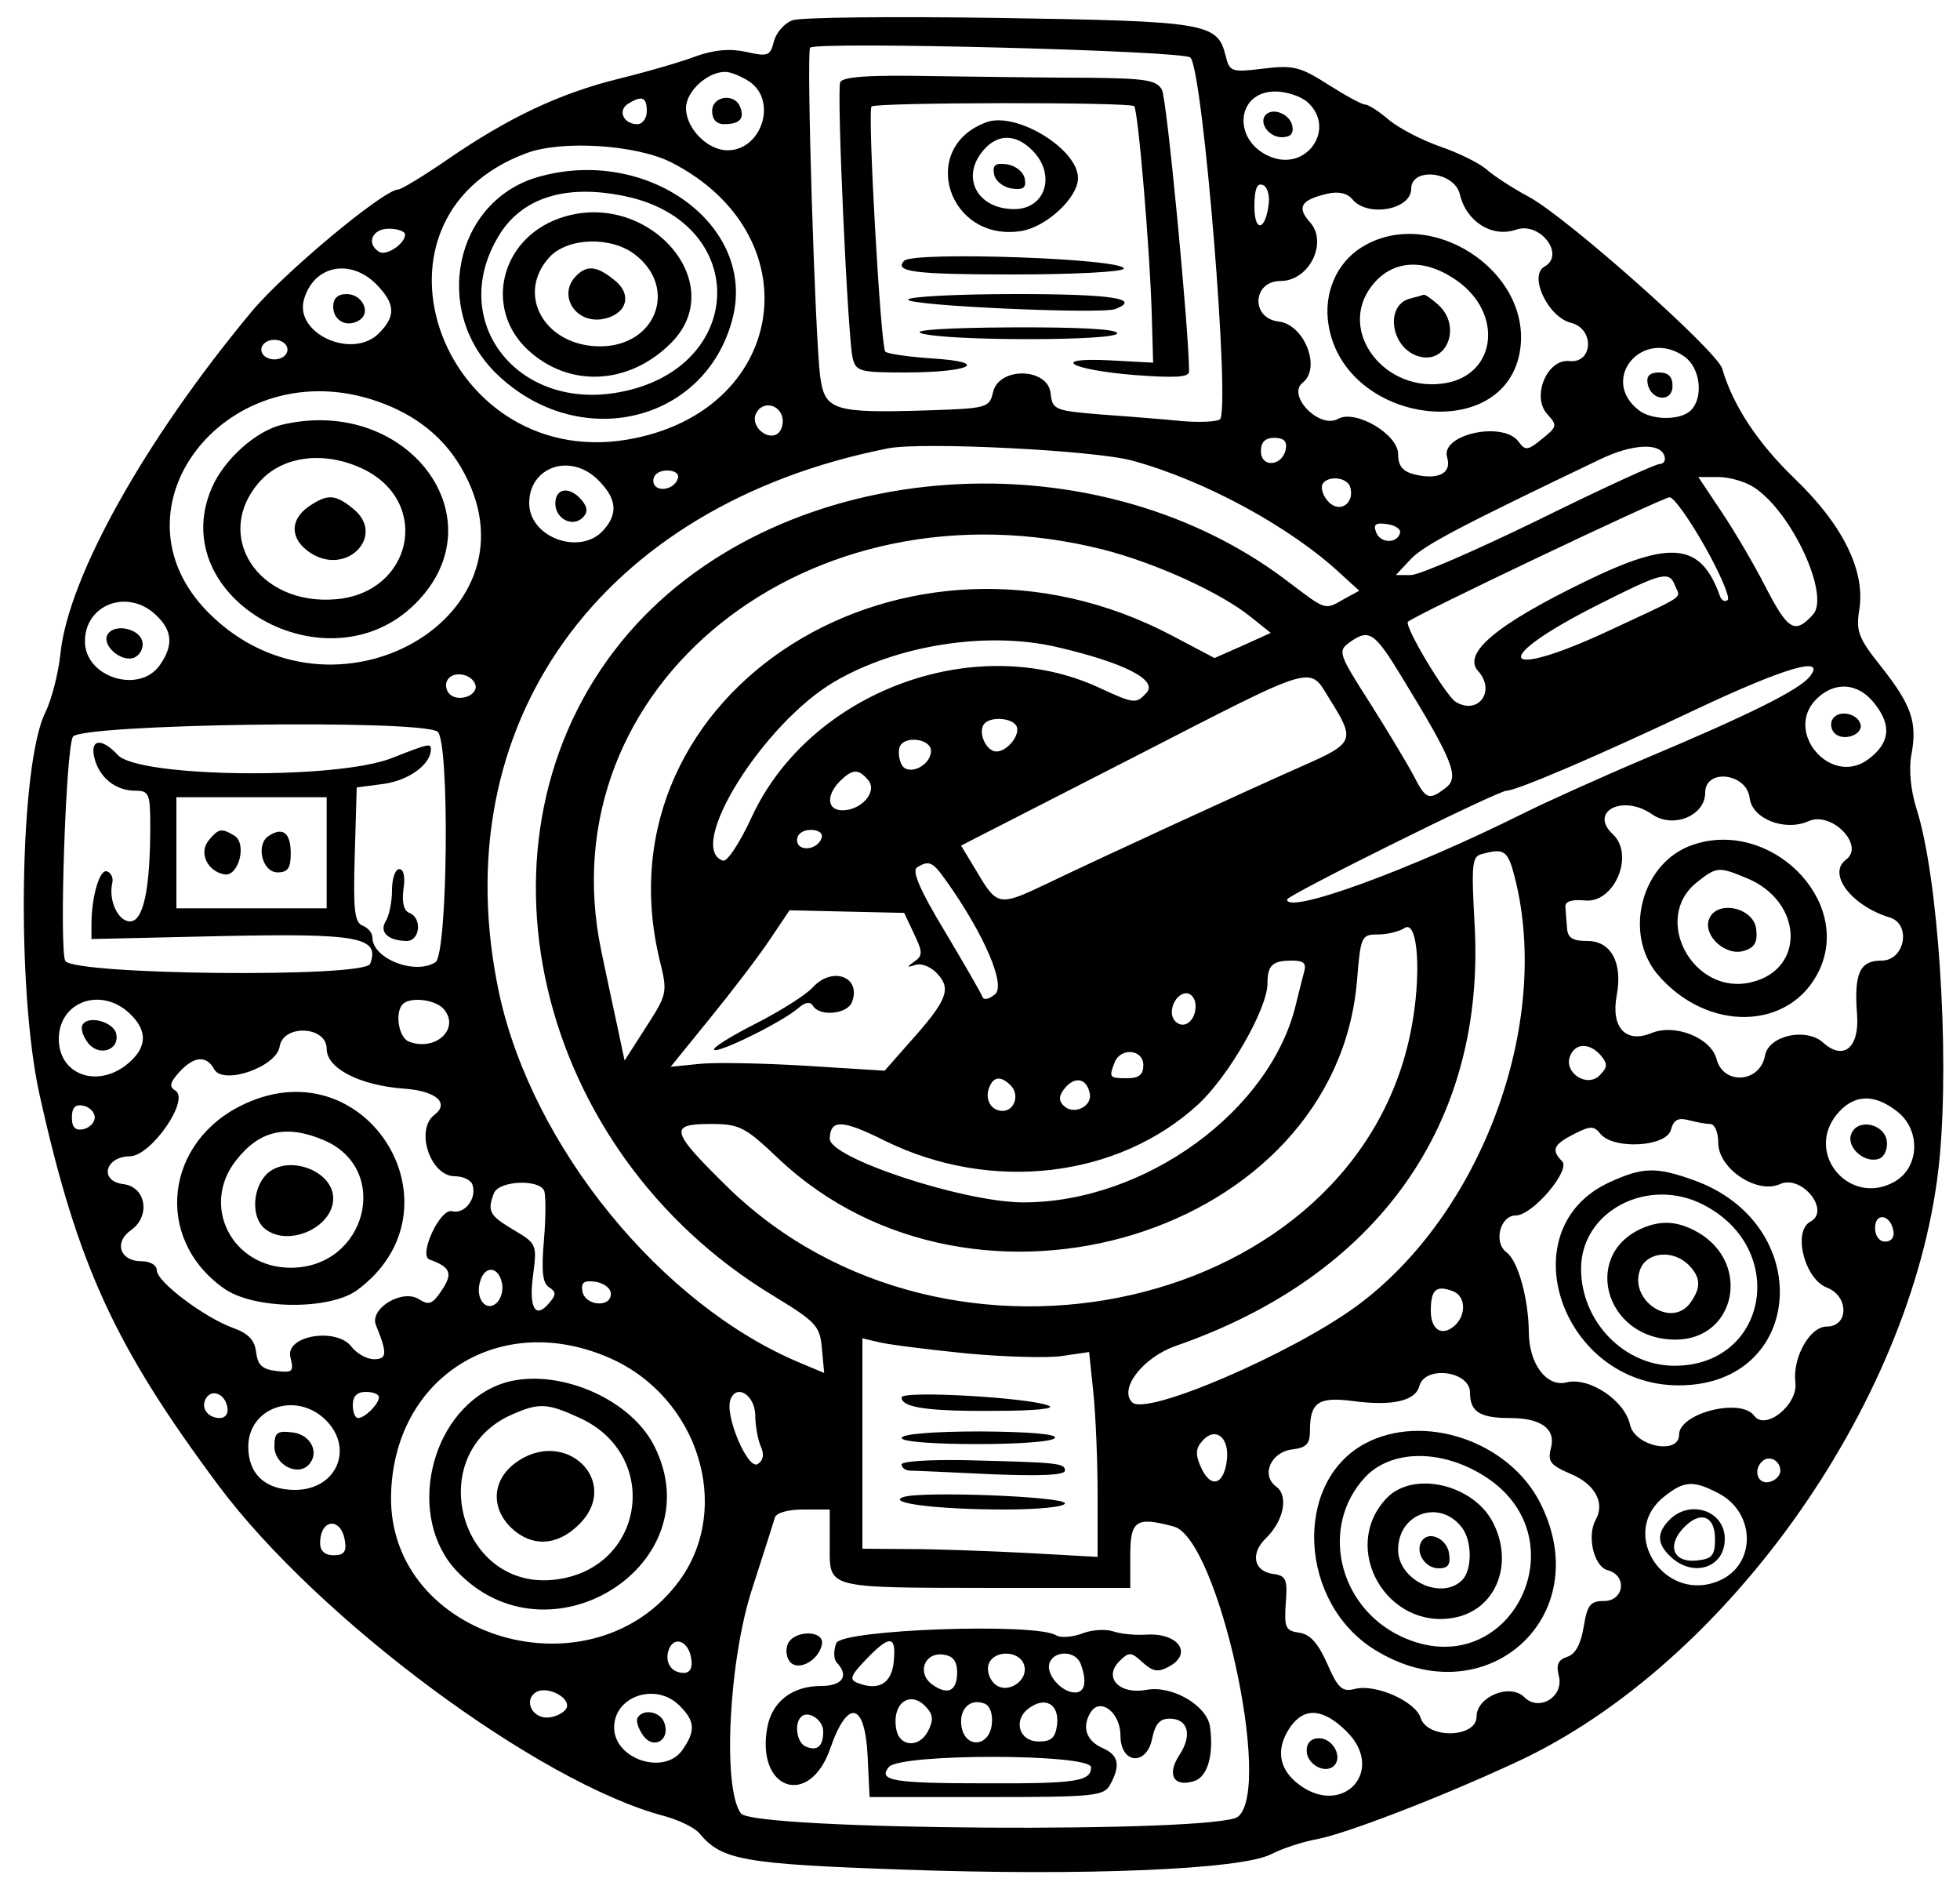 <svg id="logo" alt="ScribeBot Logo" xmlns="http://www.w3.org/2000/svg" version="1.0" width="150pt"
            height="144pt" viewBox="0 0 300 288" preserveAspectRatio="xMidYMid meet">
            <g transform="translate(0,288) scale(0.05,-0.05)" fill="#000000" stroke="none">
                <path
                    d="M2426 5698 c-25 -9 -50 -38 -57 -65 -11 -44 -18 -47 -84 -32 -50 11 -97 7 -154 -13 -44 -17 -151 -48 -237 -69 -181 -45 -336 -118 -524 -247 -74 -51 -142 -92 -151 -92 -44 0 -350 -255 -449 -374 -326 -392 -560 -810 -585 -1046 -6 -60 -27 -141 -46 -180 -79 -157 -90 -846 -18 -1170 116 -522 230 -770 549 -1198 306 -409 980 -909 1363 -1010 45 -12 94 -36 108 -53 68 -82 134 -94 621 -111 556 -20 1038 0 1129 47 33 17 96 38 140 46 87 16 374 126 609 235 653 301 1231 1126 1298 1854 30 327 -5 858 -71 1064 -18 57 -24 121 -16 165 19 100 1 152 -91 269 -72 90 -79 110 -68 178 18 118 -51 258 -199 400 -111 107 -188 222 -221 336 -17 55 -473 461 -591 525 -50 27 -109 65 -131 85 -22 19 -85 50 -140 69 -55 19 -125 55 -157 81 -31 27 -64 48 -74 48 -10 0 -61 28 -113 61 -86 55 -107 60 -199 49 -97 -12 -103 -10 -115 39 -25 101 -57 106 -692 116 -324 5 -610 2 -634 -7z m1218 -114 c39 -39 124 -1087 90 -1108 -12 -7 -63 -9 -113 -5 -50 5 -160 14 -245 20 -148 12 -154 14 -160 66 -9 78 -158 81 -176 3 -11 -48 -18 -50 -201 -56 -286 -9 -314 0 -328 102 -16 118 -43 995 -31 1008 19 20 1143 -9 1164 -30z m-1348 -75 c84 -60 35 -209 -69 -209 -61 0 -127 67 -127 129 0 51 65 111 120 111 17 0 51 -14 76 -31z m1707 -62 c87 -79 0 -210 -111 -168 -120 46 -111 201 12 201 35 0 79 -15 99 -33z m-2023 -27 c0 -22 -13 -40 -29 -40 -42 0 -61 41 -29 62 43 27 58 21 58 -22z m75 -157 c429 -219 360 -747 -111 -844 -581 -121 -882 668 -333 872 108 41 338 26 444 -28z m2414 -98 c20 -84 99 -133 172 -108 73 26 152 -77 87 -113 -49 -27 10 -154 81 -172 73 -18 68 -125 -5 -117 -68 7 -116 -108 -68 -162 32 -35 31 -39 -15 -76 -44 -36 -52 -37 -72 -9 -48 65 -241 22 -219 -48 15 -48 -27 -70 -100 -52 -36 9 -50 26 -50 62 0 61 -131 138 -184 108 -57 -32 -158 72 -108 111 57 45 5 178 -74 187 -86 10 -80 124 6 124 88 0 146 118 90 180 -41 46 -28 68 53 87 34 8 61 2 77 -17 46 -56 180 -32 180 32 0 68 133 53 149 -17z m-585 -27 c-9 -84 -44 -92 -44 -10 0 52 8 73 25 66 14 -4 22 -30 19 -56z m-2644 -96 c0 -28 -57 -66 -79 -53 -41 25 -22 71 29 71 28 0 50 -8 50 -18z m-89 -151 c59 -60 62 -98 9 -151 -82 -82 -261 0 -229 105 30 102 140 125 220 46z m-271 -201 c0 -17 -18 -30 -40 -30 -22 0 -40 13 -40 30 0 17 18 30 40 30 22 0 40 -13 40 -30z m4276 -21 c49 -34 60 -125 20 -165 -31 -31 -120 -31 -160 1 -121 95 13 253 140 164z m-3999 -138 c114 -40 199 -107 254 -201 265 -451 -389 -829 -772 -446 -323 323 63 807 518 647z m1236 -42 c7 -18 2 -42 -9 -53 -29 -29 -86 16 -71 55 15 39 65 37 80 -2z m1543 -104 c-10 -52 -76 -58 -76 -6 0 28 13 41 41 41 29 0 40 -11 35 -35z m-469 -35 c223 -61 485 -204 638 -347 l56 -51 -46 -25 c-61 -35 -53 -37 -176 56 -610 462 -1580 374 -2036 -186 -491 -603 -269 -1559 463 -2002 133 -81 144 -93 150 -162 l7 -75 -74 31 c-426 178 -820 663 -921 1131 -175 820 307 1494 1192 1668 106 20 631 -6 747 -38z m1628 15 c5 -14 -2 -25 -14 -25 -13 0 -179 -76 -369 -170 -191 -93 -367 -170 -393 -170 l-46 0 46 49 c40 42 146 98 581 306 96 46 182 51 195 10z m-3264 -74 c57 -57 62 -103 16 -154 -71 -79 -227 -22 -227 83 0 112 127 155 211 71z m244 4 c-13 -38 -75 -43 -75 -6 0 18 17 31 42 31 24 0 38 -10 33 -25z m2058 -25 c15 -49 -30 -82 -65 -47 -18 18 -26 44 -19 56 17 27 75 20 84 -9z m1237 -2 c115 -75 233 -330 180 -389 -56 -61 -76 -49 -146 86 -35 69 -96 172 -135 230 l-70 105 61 0 c34 0 83 -14 110 -32z m-152 -179 c47 -83 79 -158 71 -165 -8 -8 -19 -2 -24 12 -58 163 -149 173 -413 44 -272 -132 -376 -220 -327 -274 55 -61 0 -136 -69 -94 -31 20 -158 232 -146 245 17 18 776 379 801 381 12 1 60 -66 107 -149z m-932 41 c-7 -34 -60 -34 -73 0 -10 25 -2 31 32 26 25 -3 43 -15 41 -26z m-909 -52 c160 -41 359 -131 453 -207 l60 -48 -86 -39 -86 -38 -127 67 c-816 433 -1769 -168 -1572 -990 25 -101 24 -105 -41 -206 l-66 -103 -25 118 c-14 65 -35 162 -46 216 -171 812 635 1457 1536 1230z m1751 -111 c16 -40 40 -24 -202 -137 -337 -157 -369 -90 -36 78 200 101 220 106 238 59z m-4652 -88 c52 -48 56 -94 13 -155 -63 -89 -229 -37 -229 73 0 113 130 162 216 82z m3817 -194 c156 -255 175 -304 133 -336 -52 -40 -61 -36 -98 36 -19 36 -79 136 -134 223 -96 150 -99 159 -64 185 61 44 77 34 163 -108z m-1059 95 c207 -48 311 -101 276 -140 -32 -35 -37 -35 -147 16 -380 175 -885 -14 -1062 -397 -36 -78 -75 -138 -88 -133 -115 38 123 420 342 548 192 112 466 155 679 106z m2305 -92 c-34 -41 -188 -117 -499 -248 -137 -58 -308 -135 -380 -171 -343 -171 -720 -309 -720 -262 0 13 645 333 672 333 30 0 283 108 578 248 278 131 404 167 349 100z m-4084 -23 c11 -33 -52 -56 -79 -29 -11 11 -14 31 -6 43 17 29 74 19 85 -14z m2618 -49 c76 -121 72 -131 -83 -199 -176 -78 -620 -282 -784 -361 -147 -70 -153 -70 -215 35 l-49 81 514 263 c591 303 548 290 617 181z m1666 -10 c53 -67 46 -121 -20 -170 -114 -85 -259 84 -159 184 56 56 129 51 179 -14z m-2628 -67 c15 -25 -26 -79 -61 -79 -30 0 -56 55 -39 82 15 25 84 23 100 -3z m-1772 -18 c38 -24 32 -681 -6 -706 -63 -40 -193 11 -193 76 0 14 -14 30 -30 36 -25 10 -29 49 -24 217 l6 206 84 11 c75 11 141 58 143 104 1 21 -5 20 -119 -25 -169 -67 -774 -60 -839 9 -53 57 -89 48 -70 -16 17 -56 65 -93 123 -93 42 0 46 -9 46 -107 0 -194 -21 -293 -62 -293 -37 0 -67 66 -54 119 3 14 -4 30 -16 34 -23 9 -48 -78 -48 -162 l0 -45 395 9 c423 9 489 -3 458 -85 -17 -43 -906 -34 -933 9 -19 32 1 644 23 686 21 39 1056 54 1116 16z m1511 -59 c0 -44 -67 -78 -89 -44 -9 16 -12 41 -7 56 14 36 96 25 96 -12z m-192 -90 c29 -35 -21 -92 -79 -92 -47 0 -51 45 -8 89 39 38 57 39 87 3z m2698 -54 c7 -64 108 -104 181 -71 70 31 173 -75 114 -118 -58 -43 16 -141 134 -177 67 -21 46 -132 -25 -132 -67 0 -85 -38 -75 -167 7 -100 -42 -140 -104 -84 -52 47 -167 22 -178 -40 -15 -83 -127 -91 -148 -11 -17 66 -128 110 -200 80 -78 -32 -124 17 -106 115 19 100 -17 167 -89 167 -46 0 -61 9 -63 40 -2 22 -4 51 -5 65 -1 16 20 23 60 19 90 -9 153 140 85 203 -74 69 31 123 120 61 64 -45 163 -5 163 66 0 75 127 60 136 -16z m-4356 -168 l0 -170 -230 0 -230 0 0 170 0 170 230 0 230 0 0 -170z m1515 45 c-13 -38 -75 -43 -75 -6 0 18 17 31 42 31 24 0 38 -10 33 -25z m2123 -124 c112 -447 -104 -1029 -486 -1309 -200 -146 -644 -337 -686 -294 -42 41 33 138 134 173 619 215 949 681 914 1291 -10 182 -8 207 22 214 70 19 80 12 102 -75z m-1742 -6 c116 -163 184 -320 150 -348 -19 -16 -35 -19 -39 -7 -4 11 -56 101 -115 200 -75 124 -101 184 -85 195 37 23 48 18 89 -40z m-98 -163 c27 -56 27 -67 1 -85 -24 -17 -24 -19 4 -10 19 6 49 -7 68 -29 42 -46 27 -82 -89 -211 l-74 -84 -239 15 c-132 8 -279 11 -327 6 l-89 -9 120 148 c66 81 148 188 182 239 l62 92 176 -4 175 -4 30 -64z m1522 -292 c-165 -860 -1416 -1147 -2095 -481 -173 170 -178 191 -50 191 88 0 105 -8 208 -106 603 -570 1706 -231 1771 544 11 137 14 142 64 142 29 0 66 9 82 20 41 26 52 -144 20 -310z m-328 175 c-5 -19 -16 -62 -24 -95 -76 -329 -463 -611 -837 -610 -183 1 -592 136 -591 195 2 60 38 59 170 -7 324 -159 712 -114 958 112 94 87 212 293 212 370 0 56 15 70 75 70 36 0 45 -8 37 -35z m-332 -104 c0 -46 -36 -73 -62 -47 -26 26 -1 86 34 86 15 0 28 -17 28 -39z m-3264 -22 c58 -54 55 -107 -9 -158 -92 -72 -207 -29 -207 79 0 114 128 161 216 79z m963 12 c50 -60 -26 -130 -107 -99 -32 12 -44 89 -19 115 24 23 101 14 126 -16z m-359 -121 c0 -60 101 -112 238 -122 97 -7 139 -44 92 -80 -60 -45 -13 -188 62 -188 24 0 49 -11 54 -25 15 -42 -23 -92 -62 -82 -37 10 -104 -136 -69 -148 64 -23 72 -42 38 -93 -29 -44 -40 -48 -71 -28 -52 32 -152 -30 -131 -80 35 -86 34 -104 -6 -104 -22 0 -52 17 -68 37 -45 62 -205 36 -188 -31 11 -44 7 -48 -43 -42 -43 5 -57 18 -62 57 -4 38 -24 58 -71 75 -88 32 -233 141 -233 176 0 16 -20 28 -48 28 -65 0 -84 58 -31 95 61 43 46 133 -24 141 -74 9 -56 84 20 85 65 0 185 173 140 201 -20 12 -17 25 12 57 45 49 83 52 107 8 28 -49 191 8 200 70 11 69 144 63 144 -7z m3901 -21 c21 -25 20 -36 -4 -60 -38 -39 -110 7 -91 58 16 42 61 42 95 2z m-1401 -29 c0 -29 -13 -40 -50 -40 -54 0 -56 2 -38 48 18 47 88 41 88 -8z m-406 -62 c28 -28 12 -78 -25 -78 -35 0 -55 35 -41 71 13 35 36 37 66 7z m242 -25 c8 -40 -50 -67 -80 -37 -16 16 -15 31 4 54 31 37 67 30 76 -17z m2472 -55 c73 -57 68 -172 -9 -215 -135 -76 -273 83 -178 204 51 64 115 68 187 11z m-5518 -18 c0 -16 -16 -32 -35 -36 -25 -5 -35 6 -35 36 0 30 10 41 35 36 19 -4 35 -20 35 -36z m4945 -20 c14 0 25 -25 25 -58 0 -79 119 -158 189 -126 66 30 156 -81 93 -115 -55 -29 -18 -176 51 -202 67 -26 67 -119 -1 -119 -52 0 -105 -95 -96 -171 9 -68 -92 -149 -126 -102 -41 56 -230 8 -230 -58 0 -63 -135 -36 -150 30 -16 75 -126 148 -195 130 -61 -15 -115 58 -115 155 -1 102 -33 217 -68 243 -41 30 -20 113 28 113 52 0 169 139 142 166 -34 34 -27 51 36 83 51 26 61 26 82 0 41 -48 201 -39 215 13 8 30 21 38 53 30 23 -6 53 -12 67 -12z m-3569 -205 c5 -14 5 -82 -1 -152 -8 -94 -4 -131 16 -143 22 -14 22 -23 0 -48 -42 -51 -63 -15 -49 86 12 93 11 96 -60 138 -74 44 -81 57 -60 112 15 39 140 44 154 7z m4130 -122 c4 -19 -6 -33 -25 -33 -18 0 -31 17 -31 42 0 48 47 42 56 -9z m-4259 -162 c4 -19 -3 -45 -15 -57 -33 -33 -69 12 -52 65 15 50 57 45 67 -8z m333 -31 c0 -43 -78 -37 -87 7 -5 28 4 35 40 30 26 -4 47 -20 47 -37z m2578 8 c40 -15 41 -75 3 -107 -38 -32 -71 -10 -71 47 0 65 16 80 68 60z m-2580 -205 c269 -119 375 -455 213 -679 -264 -364 -890 -182 -884 257 6 364 334 571 671 422z m1088 15 c118 -11 251 -15 296 -8 l82 12 13 -124 c7 -68 13 -209 13 -313 l0 -190 -215 12 c-118 6 -280 12 -360 12 l-145 1 0 322 0 322 51 -12 c28 -7 147 -22 265 -34z m1544 -120 c0 -59 30 -78 123 -78 94 0 140 -33 125 -91 -11 -42 -2 -53 58 -79 76 -31 108 -89 79 -141 -28 -50 -6 -144 37 -155 60 -16 50 -94 -12 -94 -42 0 -51 -12 -62 -79 -9 -53 -25 -84 -51 -92 -27 -9 -34 -24 -25 -59 16 -63 -61 -110 -106 -64 -44 43 -146 1 -146 -60 0 -65 -150 -69 -171 -4 -16 51 -138 105 -201 89 -39 -10 -52 1 -85 77 -28 63 -53 91 -86 95 -42 6 -46 16 -41 90 6 74 1 85 -40 90 -59 9 -69 63 -20 110 54 53 69 129 31 157 -48 35 -17 106 49 114 43 5 54 17 54 56 0 88 25 106 132 92 119 -16 191 0 203 46 17 64 155 46 155 -20z m-3804 -45 c4 -19 -6 -33 -23 -33 -38 0 -60 33 -42 61 18 29 58 13 65 -28z m464 31 c0 -21 -43 -64 -64 -64 -9 0 -16 18 -16 40 0 27 13 40 40 40 22 0 40 -7 40 -16z m1152 -54 c0 -33 8 -77 17 -97 11 -24 8 -43 -10 -54 -30 -18 -101 149 -83 197 18 50 74 15 76 -46z m-1318 -13 c92 -87 38 -217 -91 -217 -90 0 -143 48 -143 132 0 119 143 170 234 85z m2762 -123 c-8 -78 -49 -92 -79 -26 -18 39 -17 58 2 80 39 47 84 16 77 -54z m1694 -35 c0 -16 -16 -31 -35 -35 -34 -7 -49 36 -21 63 21 21 56 3 56 -28z m-190 -69 c113 -58 117 -213 9 -265 -169 -80 -319 141 -174 255 60 48 89 50 165 10z m-2720 -158 c0 -136 -19 -131 505 -132 l415 0 0 100 c0 107 18 119 133 88 135 -36 304 -800 197 -888 -62 -51 -1485 -42 -1522 10 -57 77 -37 470 35 689 34 105 65 202 69 216 4 15 40 25 87 25 l81 0 0 -108z m-1484 11 c5 -32 -3 -43 -35 -43 -26 0 -41 13 -41 37 0 76 65 81 76 6z m1060 -360 c5 -28 -4 -43 -23 -43 -39 0 -60 34 -45 73 17 42 61 23 68 -30z m-381 -149 c-5 -13 -28 -27 -52 -30 -51 -8 -83 51 -42 77 33 20 104 -15 94 -47z m345 6 c48 -48 50 -77 9 -136 -56 -79 -209 -28 -209 69 0 96 128 139 200 67z m2043 -80 c121 -121 -15 -265 -150 -159 -60 47 -68 109 -22 175 43 60 101 55 172 -16z" />
                <path
                    d="M2572 5508 c-11 -29 23 -778 38 -843 10 -42 21 -45 165 -45 200 1 256 32 78 43 -72 5 -137 14 -143 21 -14 14 -55 738 -42 750 12 13 791 14 804 1 12 -12 49 -448 54 -645 l4 -140 -130 7 c-191 10 -126 -29 75 -45 121 -9 165 -7 165 11 0 122 -68 835 -83 862 -16 30 -50 35 -223 37 -112 0 -327 3 -478 5 -200 4 -277 -2 -284 -19z" />
                <path
                    d="M3020 5386 c-211 -77 -118 -369 107 -333 77 13 173 102 173 162 0 89 -189 204 -280 171z m140 -86 c74 -74 41 -180 -55 -180 -116 0 -166 101 -92 183 43 48 97 47 147 -3z" />
                <path d="M3043 5227 c4 -21 28 -40 54 -44 36 -5 45 2 40 30 -4 21 -28 40 -54 44 -36 5 -45 -2 -40 -30z" />
                <path d="M2768 4962 c-33 -34 33 -42 332 -42 189 0 340 8 340 18 0 31 -642 53 -672 24z" />
                <path d="M2780 4843 c0 -19 591 -45 634 -29 82 32 -11 46 -304 46 -181 0 -330 -8 -330 -17z" />
                <path d="M2820 4740 c75 -24 600 -24 600 0 0 13 -120 19 -325 18 -194 -1 -305 -8 -275 -18z" />
                <path d="M2180 5420 c0 -25 13 -40 37 -40 47 0 63 17 49 52 -16 44 -86 35 -86 -12z" />
                <path d="M3875 5409 c-23 -24 9 -69 49 -69 26 0 37 11 32 35 -7 35 -58 57 -81 34z" />
                <path
                    d="M1646 5218 c-254 -74 -325 -409 -126 -602 250 -242 638 -152 722 167 76 287 -260 532 -596 435z m270 -59 c382 -82 369 -526 -18 -599 -314 -60 -529 216 -372 477 71 119 207 161 390 122z" />
                <path
                    d="M1710 5091 c-179 -65 -228 -276 -95 -401 126 -118 310 -109 439 20 186 186 -77 478 -344 381z m235 -111 c131 -102 63 -280 -108 -280 -170 0 -260 160 -154 274 57 60 190 63 262 6z" />
                <path d="M1764 4916 c-57 -57 -5 -145 78 -133 75 12 96 73 41 118 -55 45 -85 49 -119 15z" />
                <path
                    d="M4168 5003 c-77 -48 -117 -141 -101 -238 50 -307 547 -368 587 -72 32 241 -279 440 -486 310z m292 -102 c141 -99 122 -284 -32 -313 -188 -35 -337 159 -228 298 63 80 161 85 260 15z" />
                <path
                    d="M4316 4846 c-77 -20 -59 -150 25 -176 88 -28 135 91 62 157 -20 18 -40 32 -45 31 -4 -2 -23 -7 -42 -12z" />
                <path d="M1020 4822 c0 -44 42 -66 80 -42 37 23 9 80 -39 80 -27 0 -41 -13 -41 -38z" />
                <path d="M5044 4585 c10 -52 76 -58 76 -6 0 28 -13 41 -41 41 -29 0 -40 -11 -35 -35z" />
                <path
                    d="M863 4460 c-80 -19 -178 -107 -215 -194 -145 -338 356 -621 624 -353 259 259 -24 638 -409 547z m254 -138 c204 -104 143 -376 -88 -396 -240 -21 -380 197 -233 361 72 80 203 94 321 35z" />
                <path d="M944 4209 c-58 -41 -56 -100 6 -141 111 -73 233 53 131 135 -55 45 -79 46 -137 6z" />
                <path d="M1700 4219 c0 -47 53 -74 84 -43 16 16 15 31 -3 53 -37 44 -81 38 -81 -10z" />
                <path d="M330 3819 c-21 -32 40 -87 80 -72 18 7 30 29 26 48 -7 41 -85 58 -106 24z" />
                <path d="M5610 3559 c-8 -12 -5 -32 6 -43 27 -27 90 -4 79 29 -11 33 -68 43 -85 14z" />
                <path
                    d="M1200 3035 c0 -36 -9 -78 -19 -94 -21 -34 7 -60 64 -61 41 0 48 71 8 86 -17 7 -23 32 -18 72 6 38 1 62 -13 62 -12 0 -22 -29 -22 -65z" />
                <path
                    d="M5181 3174 c-155 -53 -213 -269 -107 -396 152 -179 407 -173 495 12 102 216 -151 466 -388 384z m167 -102 c171 -71 180 -278 14 -318 -178 -44 -308 195 -167 306 60 48 67 48 153 12z" />
                <path d="M5232 2947 c-20 -50 51 -115 107 -97 33 10 42 27 37 67 -8 66 -121 90 -144 30z" />
                <path d="M639 3188 c-31 -37 -5 -94 47 -104 44 -9 71 93 32 118 -39 24 -49 23 -79 -14z" />
                <path d="M823 3202 c-41 -26 -21 -112 27 -112 31 0 40 13 40 58 0 63 -24 82 -67 54z" />
                <path
                    d="M2488 2738 c-21 -23 -100 -73 -175 -111 -75 -38 -133 -74 -127 -80 12 -12 210 86 257 127 22 19 37 22 46 7 21 -33 105 -25 119 12 30 77 -60 111 -120 45z" />
                <path d="M253 2624 c-7 -10 0 -34 15 -54 32 -45 98 -26 88 25 -7 37 -85 59 -103 29z" />
                <path
                    d="M750 2382 c-246 -113 -281 -412 -65 -565 90 -65 324 -68 409 -5 333 247 33 744 -344 570z m240 -111 c210 -88 132 -391 -100 -391 -180 0 -277 190 -167 329 71 91 153 110 267 62z" />
                <path d="M813 2163 c-41 -45 -43 -130 -3 -163 71 -59 210 3 210 92 0 88 -146 138 -207 71z" />
                <path d="M5667 2289 c-16 -41 43 -92 86 -75 16 6 26 30 23 54 -8 54 -91 70 -109 21z" />
                <path
                    d="M4928 2142 c-312 -142 -149 -622 211 -622 387 0 422 496 43 629 -112 40 -154 39 -254 -7z m288 -70 c260 -135 195 -492 -90 -492 -155 0 -286 136 -286 297 0 177 206 284 376 195z" />
                <path
                    d="M5040 2006 c-202 -74 -132 -346 89 -346 183 0 233 231 71 327 -57 33 -105 39 -160 19z m129 -117 c38 -39 39 -70 5 -117 -58 -79 -189 9 -153 103 21 54 100 61 148 14z" />
                <path
                    d="M1520 1519 c-207 -88 -276 -403 -123 -566 282 -301 790 21 605 383 -79 155 -326 249 -482 183z m253 -98 c251 -113 202 -459 -69 -495 -298 -40 -412 385 -136 505 82 36 107 35 205 -10z" />
                <path d="M1573 1279 c-67 -53 -70 -136 -7 -196 61 -57 136 -55 201 6 144 133 -39 311 -194 190z" />
                <path d="M2760 1483 c0 -31 81 -43 290 -41 120 0 184 7 160 16 -62 25 -450 47 -450 25z" />
                <path d="M2760 1359 c0 -25 454 -25 469 0 8 12 -80 19 -228 20 -142 0 -241 -8 -241 -20z" />
                <path
                    d="M2760 1278 c0 -10 11 -18 25 -19 14 0 126 -5 250 -11 149 -6 225 -3 225 11 0 23 -18 25 -305 32 -107 2 -195 -3 -195 -13z" />
                <path d="M2765 1178 c-53 -18 104 -38 310 -38 102 0 185 8 185 19 0 21 -443 38 -495 19z" />
                <path
                    d="M4177 1341 c-219 -119 -201 -486 31 -630 337 -209 684 99 507 449 -96 190 -359 278 -538 181z m356 -92 c321 -188 90 -655 -245 -497 -193 92 -248 338 -109 487 77 82 224 87 354 10z" />
                <path
                    d="M4244 1174 c-143 -152 1 -404 208 -365 127 24 184 164 118 292 -61 117 -245 159 -326 73z m231 -89 c32 -41 32 -130 1 -161 -63 -63 -196 -1 -196 93 0 112 128 156 195 68z" />
                <path d="M4352 1043 c-21 -33 10 -83 52 -83 29 0 37 11 32 45 -6 46 -63 72 -84 38z" />
                <path d="M840 1333 c0 -55 69 -92 104 -57 36 36 8 94 -49 100 -47 6 -55 -1 -55 -43z" />
                <path
                    d="M5111 1109 c-41 -42 -39 -75 6 -116 69 -62 163 -30 163 57 0 86 -105 122 -169 59z m139 -59 c0 -51 -9 -61 -55 -66 -71 -8 -93 43 -44 97 52 57 99 42 99 -31z" />
                <path
                    d="M2560 731 c-9 -23 -8 -50 2 -60 38 -40 17 -71 -48 -71 -88 0 -150 -47 -165 -126 -36 -193 130 -249 193 -64 53 152 106 141 114 -25 l6 -125 358 0 c334 0 360 3 379 39 32 59 25 90 -24 111 -50 22 -64 65 -36 110 30 46 91 -2 91 -72 0 -87 80 -94 97 -9 9 44 23 61 53 61 57 0 71 -50 30 -112 -39 -60 -17 -99 46 -79 41 13 60 81 48 167 -10 65 -117 127 -195 112 -82 -15 -132 37 -83 87 30 30 36 30 72 -3 31 -28 47 -31 80 -13 75 40 29 105 -71 98 -31 -2 -76 2 -99 10 -24 8 -67 5 -97 -7 -30 -11 -65 -13 -78 -5 -61 39 -657 18 -673 -24z m176 -56 c-6 -67 -46 -91 -110 -66 -27 10 -23 22 25 72 73 76 93 75 85 -6z m194 -33 c0 -58 -29 -72 -77 -37 -47 35 -23 99 35 91 29 -4 42 -20 42 -54z m204 25 c19 -50 -53 -97 -91 -59 -16 16 -23 43 -16 60 16 42 91 41 107 -1z m174 1 c20 -53 14 -88 -17 -88 -42 0 -91 57 -78 91 15 39 80 37 95 -3z m-469 -137 c18 -21 18 -39 1 -71 -27 -50 -86 -46 -96 6 -16 83 45 125 95 65z m197 -49 c-8 -70 -83 -74 -93 -4 -7 52 27 85 71 68 17 -7 26 -33 22 -64z m200 0 c-5 -40 -17 -52 -56 -52 -61 0 -80 66 -30 102 50 37 93 12 86 -50z m-716 -21 c0 -45 -17 -61 -52 -47 -28 10 -38 69 -16 91 21 22 68 -8 68 -44z m820 -110 c0 -43 -46 -50 -320 -49 -288 0 -333 8 -299 50 35 42 619 41 619 -1z" />
                <path d="M2411 727 c-7 -19 -3 -43 9 -55 27 -27 87 8 96 55 9 45 -87 45 -105 0z" />
                <path d="M1952 503 c-6 -9 2 -34 17 -55 33 -45 85 -12 64 41 -13 33 -64 42 -81 14z" />
                <path d="M4000 402 c0 -42 57 -73 84 -46 27 27 -4 84 -46 84 -24 0 -38 -14 -38 -38z" />
            </g>
        </svg>
